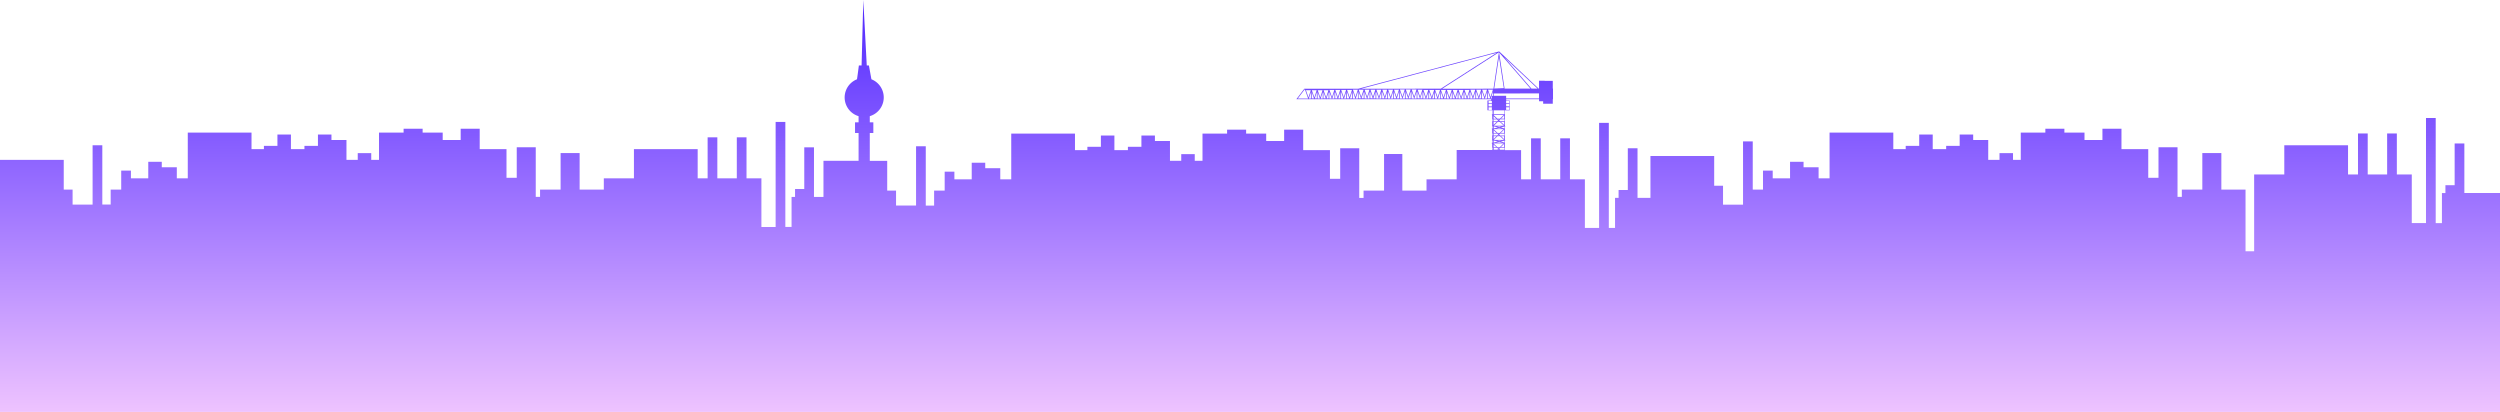 <svg xmlns="http://www.w3.org/2000/svg" xmlns:xlink="http://www.w3.org/1999/xlink" width="2439.57" height="402" viewBox="0 0 2439.57 402"><defs><linearGradient id="linear-gradient" x1="1219.78" y1="-1.95" x2="1219.78" y2="404.55" gradientUnits="userSpaceOnUse"><stop offset="0" stop-color="#5028ff"/><stop offset="1" stop-color="#efc4ff"/></linearGradient></defs><title>BACKGROUND</title><g id="Layer_2" data-name="Layer 2"><g id="Layer_3" data-name="Layer 3"><path id="BACKGROUND" d="M2439.57,402V188.35h-34.78V140h-9.48v40.71h-9v7.69h-3.41v29.32h-6.07V115.17h-9.48v102.5h-13.87V170.22h-14.57v-40h-9.48v40h-18.95v-40H2301v40h-9.72V141.75h-62.2v28.47h-29.42v75h-8.4V185h-23.6V149.34h-18.57V185h-20v7.12h-4.2v-48.4h-18.57v29.79h-10v-28h-26.13V125.61h-18.57v11h-17.5v-7.21h-19.63v-3.8h-18.57v3.8h-24V156h-7.57v-6.54h-13.18V156h-11V136.62h-14.69v-5.31h-13.18v11h-13.18v3.22H1886V131.31h-13.18v11h-13.18v3.22h-12.1V129.41h-62.2V174h-10.7V163.2h-14.68v-5.32h-13.18V174h-16.92v-7.49h-9.48V185h-10V138h-9.48v61.69h-19.52V181.23h-8.63v-29h-62.2V193.1h-12.61V144.7h-9.48v40.7h-9v7.7H1576v29.32h-6.07V119.92h-9.48v102.5h-13.87V175H1532V135h-9.48v40h-19V135h-9.48v40h-9.72V146.49H1468.6v-9.37l.5-.12-.5-.48V123.37l.5-.12-.5-.48V107.68h4.58v-3.4h-3.42v0h3.42V98.09h-3.42V96.81h32.09v2h4v2.4h9.4V96.81h.22V86.49h-.22V78.93h-7.91v-.12h-5.51V86.5h-.33L1463,50.24l0,0a.35.35,0,0,0-.13,0h-.16L1325.45,86.58l-39.75,0h-12.91l-7.74,10.2h11.68l.14.38.13-.38h5.47l.13.38.13-.38h5.47l.13.38.13-.38h5.47l.13.38.13-.38h5.55l0,.15.06-.15h5.62l0,.15.06-.15h5.62l.06.15,0-.15h5.62l.06.15,0-.15h74.39l.06.15,0-.15h5.63l0,.15,0-.15h5.63l0,.15,0-.15h5.63l0,.15,0-.15h5.63l.05.15,0-.15h5.63l.05.15.06-.15h5.62l.06.15,0-.15h5.62l.06.15.05-.15h24.12v1.28h-3.65v6.15h3.65v0h-3.65v3.4h5v3.8h-.36v.21l-.47.51.47.44v3.88h.36v1.84h-.36v4.32l-.33.33.33.08v.31h.36v1.95h-.36v.1l-.06.07-.25.06,0,.16-.2.21.32.3h0l.14.13v4h.36v1.83h-.36v4.22l-.33.32.33.09v.42h.36v1.9l-.2.05h-.16v0l-.31.08.08.34-.24.26.47.45v3.88h.36v1.83h-.36v.4h-34.62V175h-29.41v11h-23.61V150.29H1350.6V186h-20v7.12h-4.21V144.7H1307.8v29.79h-10v-28h-26.12V126.56H1253.1v11h-17.51v-7.21H1216v-3.8h-18.57v3.8h-24v26.57h-7.56v-6.54h-13.18v6.54h-11V137.57H1127v-5.31h-13.18v11h-13.18v3.22h-13.18V132.26h-13.18v11H1061.1v3.22H1049V130.36h-62.2V175H976.1V164.15H961.42v-5.32H948.23V175H931.32v-7.49h-9.48V186H911.53v14.61h-8.14V142.7h-9.48v57.89H874.39V186h-8.63v-29h-17V129.76h3.47v-10.4h-3.47v-6a19.07,19.07,0,0,0,1.59-36l-2.45-13.49H845.8L842.44,0h0l-1.68,63.89h-2.65s-1,7.84-1.82,13.47a19.07,19.07,0,0,0,1.54,36v6h-3.47v10.4h3.47v27.17H803.56v35.22h-9.25v-48.4h-9.48v40.71h-9v7.69h-3.4v29.32h-6.07V119h-9.48v102.5H743V174H728.47V134H719v40H700V134h-9.48v40h-9.71V145.54h-62.2V174H589.22v11h-23.6V149.34H547.05V185H527v7.12h-4.2v-48.4H504.25v29.79h-10v-28H468.11V125.61H449.54v11H432v-7.21H412.41v-3.8H393.84v3.8h-24V156h-7.57v-6.54H349.09V156h-11V136.62H323.44v-5.31H310.26v11H297.08v3.22H283.9V131.31H270.72v11H257.54v3.22h-12.1V129.41h-62.2V174h-10.7V163.2H157.86v-5.32H144.68V174H127.76v-7.49h-9.48V185H108v14.61H99.84V141.75H90.36v57.89H70.84V185H62.2V156H0V269.87H0V402ZM1276.84,95.05,1274.36,88h4.78Zm2.41,1.07h-2l2-6.27Zm0-8.83h-5.86l3.1,8.83h-10.06l6.7-8.83ZM1280,96v-6.3l2.21,6.3Zm2.61-.94L1280.09,88h4.78Zm2.4.94h-2l2-6.14Zm.72.13V89.69l2.25,6.43Zm2.61-1.07L1285.82,88h4.78Zm2.41,1.07h-2l2-6.28Zm0-8.83h0Zm.7,8.71V89.68l2.22,6.32Zm2.62-1L1291.56,88h4.77Zm2.41,1h-2l2-6.16Zm.7.12V89.45l2.35,6.67Zm2.62-1.3-2.48-7.07h4.77Zm2.4,1.3h-2.1l2.1-6.5Zm.72-.13V89.46l2.29,6.53Zm2.61-1.17L1303,87.75h4.77Zm2.41,1.17h-2.07l2.07-6.37Zm.71.13V89.46l2.34,6.66Zm2.61-1.3-2.48-7.07h4.77Zm2.41,1.3h-2.11l2.11-6.51Zm.71-.12V89.45l2.3,6.55Zm2.61-1.18-2.48-7.07h4.77Zm2.41,1.18h-2.07l2.07-6.39Zm.71.12v-6.9l2.42,6.9Zm.13-8.6H1325l-2.29,7.07Zm4.89,8.6h-2.18l2.18-6.73Zm130.68,11.14h-3.23V104.7h3.23Zm0-3.44h-3.23v-2.33h3.23Zm0-3h-3.23V98.51h3.23Zm5.36,45.25h-3.55v-1.83h3.34l1,1Zm2.52-30.26h-2.43l-3.64-3.43v-.23h9.74Zm4.15-3.18v3.18h-3.18Zm-.31,10.06h-9.41l-.27-.07,3.6-3.6h2.19Zm-2.86-3.67h3.17v3ZM1463,124l-2.29-.59h4.72Zm0,.72,2.48.64h-5.12Zm-1-6.35.37-.38.4.38Zm.37-1.35-.51-.49h1Zm-2.28-1.18h-2.61v-2.45Zm.73.69,1,1-.84.85h-3.55v-1.84Zm-.48,2.52-2.86,2.86V119ZM1458,123.4l3.62.93-4,1V123.4Zm-.39,2.64h9.6l-3.67,3.66h-2.18l-3.77-3.54V126Zm10.2.37v3.29h-3.29Zm-.18,10.17h-9.1l-.71-.18,3.49-3.49h2.42Zm-2.87-3.67h3v2.87Zm-1.72,4.83-1.84-.47H1465Zm0,.72,2.92.76h-6Zm-1.08-6.24.48-.48.52.48Zm.48-1.46-.39-.37h.77Zm-2.16-1.06h-2.73v-2.57Zm.73.69.93.88-1,.95h-3.43v-1.83Zm-.72,2.52-2.74,2.74v-2.74Zm-1.89,4.36,3.18.82-4,1v-1.79Zm8.89,2.63-3.67,3.67h-2.43l-3.64-3.43v-.24Zm.48.49v3.18h-3.18Zm-7.61,3.18h-2.61v-2.45Zm1.91,2.52.37-.37.4.37Zm.37-1.34-.51-.49h1Zm5.69,1.34h-4.26l-.93-.87,1-1h4.23Zm0-7-3.67-.95,3.5-.85h.17Zm0-6.85H1464l-1-1,.85-.85h4.34Zm0-6.91-.07,0-.07-.07,0,0-3.48-.9,3.67-.89Zm0-7h-4.26l-.93-.88,1-1h4.23Zm0-6.88H1468v0l0,0h-10.42v-3.8h10.58Zm4.59-6.78v2.56h-3V104.7Zm0-.88h-3v-2.33h3Zm0-5.31v2.33h-3V98.51Zm29.09-7.32v4.93h-32.09V93.48h-12.14V91.19Zm-1.37-4.69h-6l-26.8-30.88Zm-6.94,0h-25.3l-5.37-35.35Zm-30.77-31.21L1467.45,86l-9.35.39Zm-137,40.7V89.23l2.38,6.76Zm.13-8.47h4.77l-2.29,7.07Zm4.89,8.47h-2.14l2.14-6.6Zm.71.13V89.23l2.42,6.89Zm.13-8.6h4.77l-2.29,7.07Zm4.89,8.6h-2.18l2.18-6.74Zm.71-.12V89.22l2.38,6.78Zm.14-8.47h4.76l-2.29,7.06ZM1342.3,96h-2.15l2.15-6.62Zm.7.12v-6.9l2.43,6.9Zm.13-8.6h4.78l-2.29,7.07Zm4.89,8.6h-2.18l2.18-6.73Zm.72-.13V89.23l2.37,6.76Zm.13-8.47h4.77l-2.29,7.07Zm4.88,8.47h-2.14l2.14-6.6Zm.72.13V89.23l2.42,6.89Zm.13-8.6h4.77l-2.29,7.07Zm4.89,8.6h-2.19l2.19-6.74Zm.7-.12V89.22l2.38,6.78Zm.14-8.47h4.77l-2.29,7.06Zm4.89,8.47h-2.15l2.15-6.62Zm.71.12V89l2.5,7.13Zm.13-8.83h4.77l-2.29,7.07Zm4.89,8.83h-2.26l2.26-7Zm.71-.13V89l2.46,7Zm.13-8.68h4.77l-2.29,7Zm4.89,8.68h-2.22l2.22-6.82Zm.71.13V89l2.5,7.12Zm.13-8.83h4.77L1380,94.36Zm4.89,8.83h-2.26l2.26-7Zm.71-.12V89l2.46,7Zm.21-8.47H1388l-2.22,6.83Zm4.81,8.47h-2.22l2.22-6.85Zm.71.12V89.45l2.34,6.67Zm2.61-1.3L1389,87.75h4.77Zm2.41,1.3h-2.11l2.11-6.5Zm.71-.13V89.46l2.3,6.53Zm2.61-1.17-2.48-7.07h4.78ZM1399.6,96h-2.06l2.06-6.37Zm.72.13V89.46l2.33,6.66Zm2.61-1.3-2.49-7.07h4.78Zm2.41,1.3h-2.11l2.11-6.51Zm-77.1-9.54,132.42-35.15L1406,86.54ZM1406,96V89.45l2.3,6.55Zm2.62-1.18-2.49-7.07H1411Zm2.41,1.18H1409l2.07-6.39Zm.7.12V89.45l2.35,6.67Zm2.62-1.3-2.48-7.07h4.77Zm2.4,1.3h-2.1l2.1-6.5Zm.72-.13V89.46L1419.8,96Zm2.61-1.17-2.48-7.07h4.77Zm2.4,1.17h-2.06l2.06-6.37Zm.72.13V89.46l2.34,6.66Zm2.61-1.3-2.48-7.07h4.77Zm2.41,1.3h-2.11l2.11-6.51ZM1429,96V89.45l2.3,6.55Zm2.61-1.18-2.48-7.07h4.77ZM1434,96h-2.07l2.07-6.39Zm.71.12v-6.9l2.42,6.9Zm.13-8.6h4.77l-2.29,7.07Zm4.89,8.6h-2.18l2.18-6.72Zm.71-.13V89.23l2.38,6.76Zm.13-8.47h4.77L1443,94.59Zm4.89,8.47h-2.14l2.14-6.59Zm.71.13V89.23l2.42,6.89Zm.13-8.6h4.77l-2.29,7.07Zm4.89,8.6H1449l2.18-6.74Zm.71-.12V89.22l2.38,6.78Zm.14-8.47h4.76l-2.29,7.06Zm4.89,6h-1.14V96h-1l2.15-6.62Zm-49.58-6.94L1462.7,51l-5.33,35.55Z" style="fill:url(#linear-gradient)"/></g></g></svg>